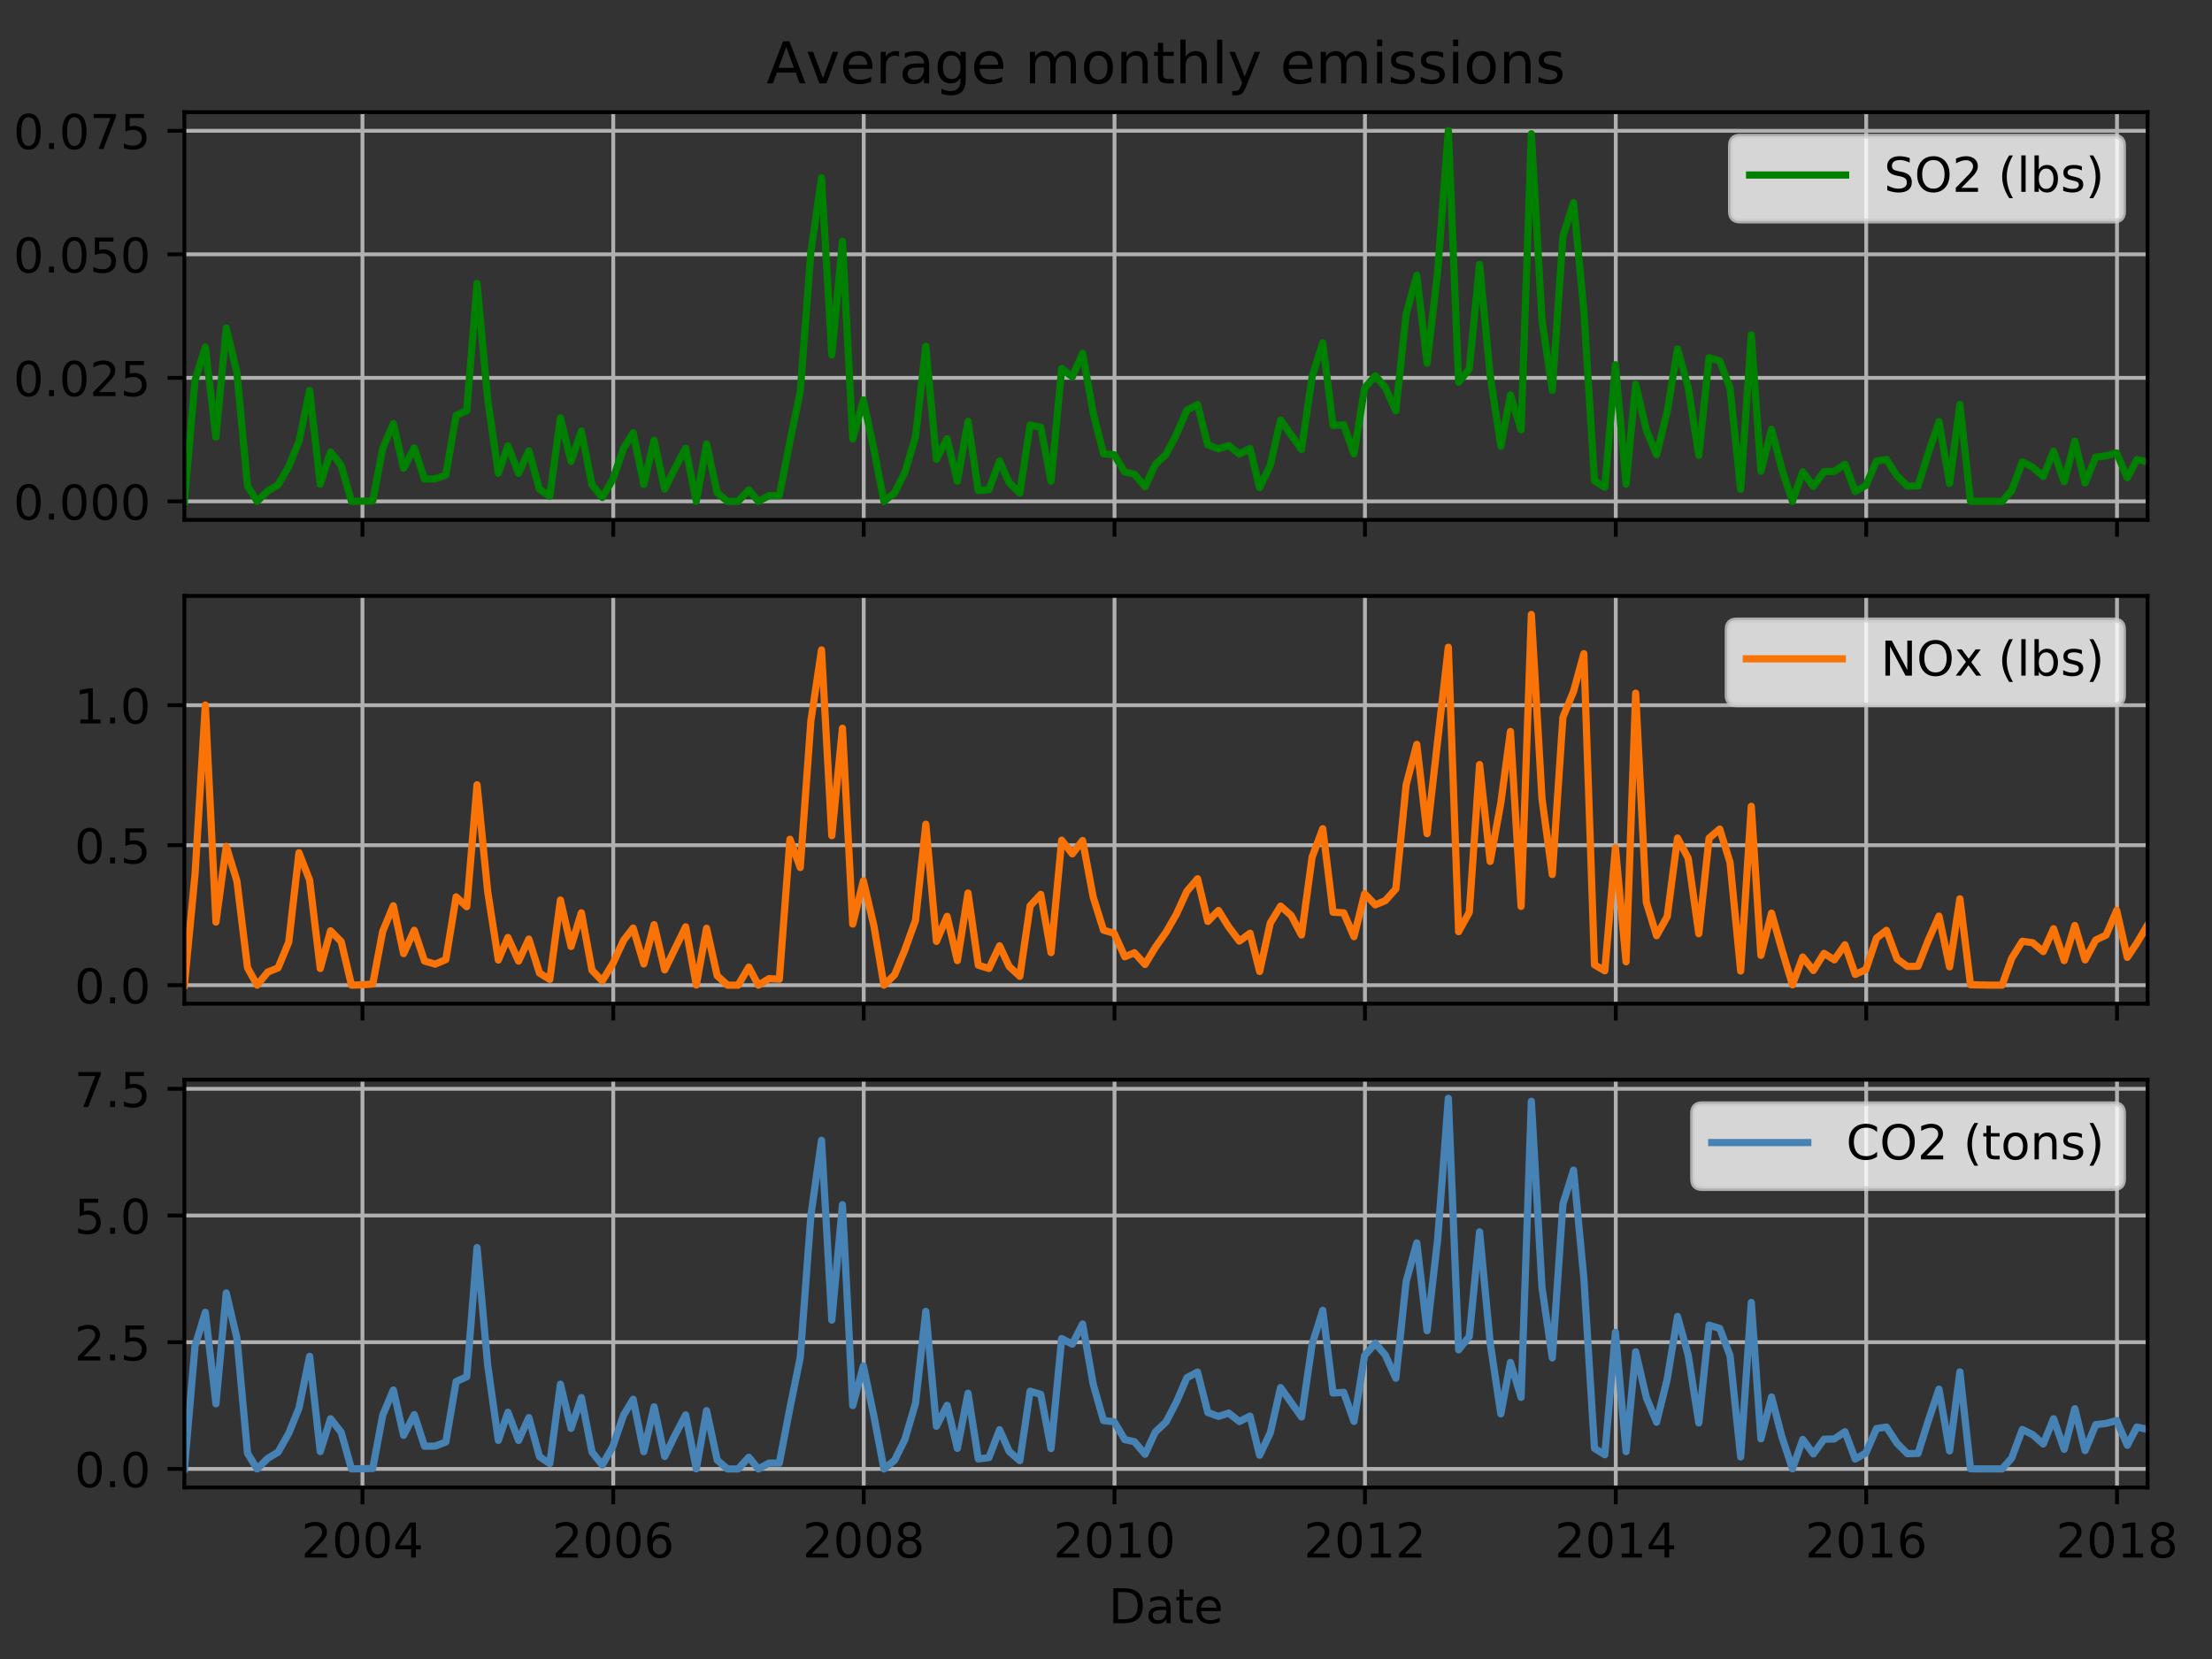 <?xml version="1.0" encoding="utf-8" standalone="no"?>
<!DOCTYPE svg PUBLIC "-//W3C//DTD SVG 1.1//EN"
  "http://www.w3.org/Graphics/SVG/1.1/DTD/svg11.dtd">
<!-- Created with matplotlib (http://matplotlib.org/) -->
<svg height="345.6pt" version="1.1" viewBox="0 0 460.8 345.6" width="460.8pt" xmlns="http://www.w3.org/2000/svg" xmlns:xlink="http://www.w3.org/1999/xlink">
 <rect x="0" y="0" width="460.8" height="345.6" fill="#333333" stroke="none"/>
 <defs>
  <style type="text/css">
*{stroke-linecap:butt;stroke-linejoin:round;}
  </style>
 </defs>
 <g id="figure_1">
  <g id="patch_1">
   <path d="M 0 345.6 
L 460.8 345.6 
L 460.8 0 
L 0 0 
z
" style="fill:none;"/>
  </g>
  <g id="axes_1">
   <g id="patch_2">
    <path d="M 38.412 108.305 
L 447.374 108.305 
L 447.374 23.365 
L 38.412 23.365 
z
" style="fill:none;"/>
   </g>
   <g id="matplotlib.axis_1">
    <g id="xtick_1">
     <g id="line2d_1">
      <path clip-path="url(#p1660afbeeb)" d="M 75.506 108.305 
L 75.506 23.365 
" style="fill:none;stroke:#b0b0b0;stroke-linecap:square;stroke-width:0.8;"/>
     </g>
     <g id="line2d_2">
      <defs>
       <path d="M 0 0 
L 0 3.5 
" id="m6a44958984" style="stroke:#000000;stroke-width:0.8;"/>
      </defs>
      <g>
       <use style="stroke:#000000;stroke-width:0.8;" x="75.506" xlink:href="#m6a44958984" y="108.305"/>
      </g>
     </g>
    </g>
    <g id="xtick_2">
     <g id="line2d_3">
      <path clip-path="url(#p1660afbeeb)" d="M 127.752 108.305 
L 127.752 23.365 
" style="fill:none;stroke:#b0b0b0;stroke-linecap:square;stroke-width:0.8;"/>
     </g>
     <g id="line2d_4">
      <g>
       <use style="stroke:#000000;stroke-width:0.8;" x="127.752" xlink:href="#m6a44958984" y="108.305"/>
      </g>
     </g>
    </g>
    <g id="xtick_3">
     <g id="line2d_5">
      <path clip-path="url(#p1660afbeeb)" d="M 179.927 108.305 
L 179.927 23.365 
" style="fill:none;stroke:#b0b0b0;stroke-linecap:square;stroke-width:0.8;"/>
     </g>
     <g id="line2d_6">
      <g>
       <use style="stroke:#000000;stroke-width:0.8;" x="179.927" xlink:href="#m6a44958984" y="108.305"/>
      </g>
     </g>
    </g>
    <g id="xtick_4">
     <g id="line2d_7">
      <path clip-path="url(#p1660afbeeb)" d="M 232.173 108.305 
L 232.173 23.365 
" style="fill:none;stroke:#b0b0b0;stroke-linecap:square;stroke-width:0.8;"/>
     </g>
     <g id="line2d_8">
      <g>
       <use style="stroke:#000000;stroke-width:0.8;" x="232.173" xlink:href="#m6a44958984" y="108.305"/>
      </g>
     </g>
    </g>
    <g id="xtick_5">
     <g id="line2d_9">
      <path clip-path="url(#p1660afbeeb)" d="M 284.347 108.305 
L 284.347 23.365 
" style="fill:none;stroke:#b0b0b0;stroke-linecap:square;stroke-width:0.8;"/>
     </g>
     <g id="line2d_10">
      <g>
       <use style="stroke:#000000;stroke-width:0.8;" x="284.347" xlink:href="#m6a44958984" y="108.305"/>
      </g>
     </g>
    </g>
    <g id="xtick_6">
     <g id="line2d_11">
      <path clip-path="url(#p1660afbeeb)" d="M 336.593 108.305 
L 336.593 23.365 
" style="fill:none;stroke:#b0b0b0;stroke-linecap:square;stroke-width:0.8;"/>
     </g>
     <g id="line2d_12">
      <g>
       <use style="stroke:#000000;stroke-width:0.8;" x="336.593" xlink:href="#m6a44958984" y="108.305"/>
      </g>
     </g>
    </g>
    <g id="xtick_7">
     <g id="line2d_13">
      <path clip-path="url(#p1660afbeeb)" d="M 388.767 108.305 
L 388.767 23.365 
" style="fill:none;stroke:#b0b0b0;stroke-linecap:square;stroke-width:0.8;"/>
     </g>
     <g id="line2d_14">
      <g>
       <use style="stroke:#000000;stroke-width:0.8;" x="388.767" xlink:href="#m6a44958984" y="108.305"/>
      </g>
     </g>
    </g>
    <g id="xtick_8">
     <g id="line2d_15">
      <path clip-path="url(#p1660afbeeb)" d="M 441.013 108.305 
L 441.013 23.365 
" style="fill:none;stroke:#b0b0b0;stroke-linecap:square;stroke-width:0.8;"/>
     </g>
     <g id="line2d_16">
      <g>
       <use style="stroke:#000000;stroke-width:0.8;" x="441.013" xlink:href="#m6a44958984" y="108.305"/>
      </g>
     </g>
    </g>
   </g>
   <g id="matplotlib.axis_2">
    <g id="ytick_1">
     <g id="line2d_17">
      <path clip-path="url(#p1660afbeeb)" d="M 38.412 104.444 
L 447.374 104.444 
" style="fill:none;stroke:#b0b0b0;stroke-linecap:square;stroke-width:0.8;"/>
     </g>
     <g id="line2d_18">
      <defs>
       <path d="M 0 0 
L -3.5 0 
" id="mb9ac80b94f" style="stroke:#000000;stroke-width:0.8;"/>
      </defs>
      <g>
       <use style="stroke:#000000;stroke-width:0.8;" x="38.412" xlink:href="#mb9ac80b94f" y="104.444"/>
      </g>
     </g>
     <g id="text_1">
      <!-- 0.000 -->
      <defs>
       <path d="M 31.781 66.406 
Q 24.172 66.406 20.328 58.906 
Q 16.5 51.422 16.5 36.375 
Q 16.5 21.391 20.328 13.891 
Q 24.172 6.391 31.781 6.391 
Q 39.453 6.391 43.281 13.891 
Q 47.125 21.391 47.125 36.375 
Q 47.125 51.422 43.281 58.906 
Q 39.453 66.406 31.781 66.406 
z
M 31.781 74.219 
Q 44.047 74.219 50.516 64.516 
Q 56.984 54.828 56.984 36.375 
Q 56.984 17.969 50.516 8.266 
Q 44.047 -1.422 31.781 -1.422 
Q 19.531 -1.422 13.062 8.266 
Q 6.594 17.969 6.594 36.375 
Q 6.594 54.828 13.062 64.516 
Q 19.531 74.219 31.781 74.219 
z
" id="DejaVuSans-30"/>
       <path d="M 10.688 12.406 
L 21 12.406 
L 21 0 
L 10.688 0 
z
" id="DejaVuSans-2e"/>
      </defs>
      <g transform="translate(2.784 108.243)scale(0.1 -0.1)">
       <use xlink:href="#DejaVuSans-30"/>
       <use x="63.623" xlink:href="#DejaVuSans-2e"/>
       <use x="95.41" xlink:href="#DejaVuSans-30"/>
       <use x="159.033" xlink:href="#DejaVuSans-30"/>
       <use x="222.656" xlink:href="#DejaVuSans-30"/>
      </g>
     </g>
    </g>
    <g id="ytick_2">
     <g id="line2d_19">
      <path clip-path="url(#p1660afbeeb)" d="M 38.412 78.71 
L 447.374 78.71 
" style="fill:none;stroke:#b0b0b0;stroke-linecap:square;stroke-width:0.8;"/>
     </g>
     <g id="line2d_20">
      <g>
       <use style="stroke:#000000;stroke-width:0.8;" x="38.412" xlink:href="#mb9ac80b94f" y="78.71"/>
      </g>
     </g>
     <g id="text_2">
      <!-- 0.025 -->
      <defs>
       <path d="M 19.188 8.297 
L 53.609 8.297 
L 53.609 0 
L 7.328 0 
L 7.328 8.297 
Q 12.938 14.109 22.625 23.891 
Q 32.328 33.688 34.812 36.531 
Q 39.547 41.844 41.422 45.531 
Q 43.312 49.219 43.312 52.781 
Q 43.312 58.594 39.234 62.25 
Q 35.156 65.922 28.609 65.922 
Q 23.969 65.922 18.812 64.312 
Q 13.672 62.703 7.812 59.422 
L 7.812 69.391 
Q 13.766 71.781 18.938 73 
Q 24.125 74.219 28.422 74.219 
Q 39.75 74.219 46.484 68.547 
Q 53.219 62.891 53.219 53.422 
Q 53.219 48.922 51.531 44.891 
Q 49.859 40.875 45.406 35.406 
Q 44.188 33.984 37.641 27.219 
Q 31.109 20.453 19.188 8.297 
z
" id="DejaVuSans-32"/>
       <path d="M 10.797 72.906 
L 49.516 72.906 
L 49.516 64.594 
L 19.828 64.594 
L 19.828 46.734 
Q 21.969 47.469 24.109 47.828 
Q 26.266 48.188 28.422 48.188 
Q 40.625 48.188 47.75 41.5 
Q 54.891 34.812 54.891 23.391 
Q 54.891 11.625 47.562 5.094 
Q 40.234 -1.422 26.906 -1.422 
Q 22.312 -1.422 17.547 -0.641 
Q 12.797 0.141 7.719 1.703 
L 7.719 11.625 
Q 12.109 9.234 16.797 8.062 
Q 21.484 6.891 26.703 6.891 
Q 35.156 6.891 40.078 11.328 
Q 45.016 15.766 45.016 23.391 
Q 45.016 31 40.078 35.438 
Q 35.156 39.891 26.703 39.891 
Q 22.75 39.891 18.812 39.016 
Q 14.891 38.141 10.797 36.281 
z
" id="DejaVuSans-35"/>
      </defs>
      <g transform="translate(2.784 82.51)scale(0.1 -0.1)">
       <use xlink:href="#DejaVuSans-30"/>
       <use x="63.623" xlink:href="#DejaVuSans-2e"/>
       <use x="95.41" xlink:href="#DejaVuSans-30"/>
       <use x="159.033" xlink:href="#DejaVuSans-32"/>
       <use x="222.656" xlink:href="#DejaVuSans-35"/>
      </g>
     </g>
    </g>
    <g id="ytick_3">
     <g id="line2d_21">
      <path clip-path="url(#p1660afbeeb)" d="M 38.412 52.977 
L 447.374 52.977 
" style="fill:none;stroke:#b0b0b0;stroke-linecap:square;stroke-width:0.8;"/>
     </g>
     <g id="line2d_22">
      <g>
       <use style="stroke:#000000;stroke-width:0.8;" x="38.412" xlink:href="#mb9ac80b94f" y="52.977"/>
      </g>
     </g>
     <g id="text_3">
      <!-- 0.050 -->
      <g transform="translate(2.784 56.776)scale(0.1 -0.1)">
       <use xlink:href="#DejaVuSans-30"/>
       <use x="63.623" xlink:href="#DejaVuSans-2e"/>
       <use x="95.41" xlink:href="#DejaVuSans-30"/>
       <use x="159.033" xlink:href="#DejaVuSans-35"/>
       <use x="222.656" xlink:href="#DejaVuSans-30"/>
      </g>
     </g>
    </g>
    <g id="ytick_4">
     <g id="line2d_23">
      <path clip-path="url(#p1660afbeeb)" d="M 38.412 27.244 
L 447.374 27.244 
" style="fill:none;stroke:#b0b0b0;stroke-linecap:square;stroke-width:0.8;"/>
     </g>
     <g id="line2d_24">
      <g>
       <use style="stroke:#000000;stroke-width:0.8;" x="38.412" xlink:href="#mb9ac80b94f" y="27.244"/>
      </g>
     </g>
     <g id="text_4">
      <!-- 0.075 -->
      <defs>
       <path d="M 8.203 72.906 
L 55.078 72.906 
L 55.078 68.703 
L 28.609 0 
L 18.312 0 
L 43.219 64.594 
L 8.203 64.594 
z
" id="DejaVuSans-37"/>
      </defs>
      <g transform="translate(2.784 31.043)scale(0.1 -0.1)">
       <use xlink:href="#DejaVuSans-30"/>
       <use x="63.623" xlink:href="#DejaVuSans-2e"/>
       <use x="95.41" xlink:href="#DejaVuSans-30"/>
       <use x="159.033" xlink:href="#DejaVuSans-37"/>
       <use x="222.656" xlink:href="#DejaVuSans-35"/>
      </g>
     </g>
    </g>
   </g>
   <g id="line2d_25">
    <path clip-path="url(#p1660afbeeb)" d="M 38.412 104.444 
L 40.628 79.239 
L 42.772 72.309 
L 44.988 91.084 
L 47.132 68.338 
L 49.347 77.584 
L 51.563 101.223 
L 53.564 104.444 
L 55.78 102.278 
L 57.924 101.013 
L 60.14 97.184 
L 62.284 91.959 
L 64.499 81.353 
L 66.715 100.874 
L 68.859 94.153 
L 71.075 96.937 
L 73.219 104.444 
L 77.65 104.356 
L 79.723 93.436 
L 81.939 88.252 
L 84.083 97.556 
L 86.298 93.313 
L 88.443 99.797 
L 90.658 99.754 
L 92.874 98.928 
L 95.018 86.525 
L 97.234 85.553 
L 99.378 59.056 
L 101.593 83.169 
L 103.809 98.589 
L 105.81 92.839 
L 108.026 98.601 
L 110.17 93.922 
L 112.386 101.927 
L 114.53 103.354 
L 116.745 87.063 
L 118.961 96.126 
L 121.105 89.801 
L 123.321 100.992 
L 125.465 103.629 
L 127.681 99.812 
L 129.896 93.414 
L 131.897 90.162 
L 134.113 100.907 
L 136.257 91.714 
L 138.473 101.891 
L 140.617 97.529 
L 142.833 93.377 
L 145.048 104.433 
L 147.192 92.483 
L 149.408 102.63 
L 151.552 104.444 
L 153.768 104.444 
L 155.984 102.045 
L 157.985 104.444 
L 160.2 103.247 
L 162.345 103.247 
L 164.56 91.933 
L 166.704 81.604 
L 168.92 52.503 
L 171.136 37.046 
L 173.28 73.935 
L 175.495 50.285 
L 177.639 91.46 
L 179.855 83.312 
L 182.071 93.724 
L 184.143 104.444 
L 186.359 102.678 
L 188.503 98.393 
L 190.719 90.984 
L 192.863 72.133 
L 195.079 95.698 
L 197.294 91.404 
L 199.438 100.233 
L 201.654 87.767 
L 203.798 102.178 
L 206.014 102.002 
L 208.229 96.011 
L 210.231 100.561 
L 212.446 102.703 
L 214.59 88.546 
L 216.806 89.004 
L 218.95 100.231 
L 221.166 76.775 
L 223.381 78.508 
L 225.526 73.598 
L 227.741 86.069 
L 229.885 94.509 
L 232.101 94.74 
L 234.317 98.337 
L 236.318 98.776 
L 238.534 101.386 
L 240.678 96.747 
L 242.893 94.675 
L 245.037 90.581 
L 247.253 85.448 
L 249.469 84.272 
L 251.613 92.691 
L 253.829 93.508 
L 255.973 92.814 
L 258.188 94.576 
L 260.404 93.442 
L 262.405 101.598 
L 264.621 96.951 
L 266.765 87.503 
L 271.125 93.639 
L 273.34 78.466 
L 275.556 71.401 
L 277.7 88.638 
L 279.916 88.49 
L 282.06 94.554 
L 284.276 80.833 
L 286.491 78.287 
L 288.564 80.683 
L 290.779 85.562 
L 292.924 65.415 
L 295.139 57.346 
L 297.283 75.661 
L 299.499 56.541 
L 301.715 27.226 
L 303.859 79.648 
L 306.074 76.858 
L 308.219 55.076 
L 310.434 78.222 
L 312.65 92.97 
L 314.651 82.264 
L 316.867 89.539 
L 319.011 27.874 
L 321.227 66.696 
L 323.371 81.337 
L 325.586 49.257 
L 327.802 42.219 
L 329.946 64.716 
L 332.162 100.159 
L 334.306 101.496 
L 336.521 75.981 
L 338.737 100.842 
L 340.738 80.052 
L 342.954 89.545 
L 345.098 94.725 
L 347.314 85.711 
L 349.458 72.687 
L 351.674 80.686 
L 353.889 94.874 
L 356.033 74.504 
L 358.249 75.18 
L 360.393 80.836 
L 362.609 101.944 
L 364.824 69.772 
L 366.826 98.18 
L 369.041 89.456 
L 371.185 97.717 
L 373.401 104.428 
L 375.545 98.302 
L 377.761 101.316 
L 379.976 98.262 
L 382.121 98.195 
L 384.336 96.699 
L 386.48 102.391 
L 388.696 101.134 
L 390.912 96.039 
L 392.984 95.727 
L 395.2 99.119 
L 397.344 101.273 
L 399.56 101.217 
L 401.704 94.403 
L 403.919 87.818 
L 406.135 100.693 
L 408.279 84.236 
L 410.495 104.428 
L 417.07 104.444 
L 419.072 102.189 
L 421.287 96.224 
L 423.431 97.301 
L 425.647 99.255 
L 427.791 93.986 
L 430.007 100.362 
L 432.222 91.906 
L 434.367 100.621 
L 436.582 95.218 
L 438.726 94.968 
L 440.942 94.361 
L 443.158 99.521 
L 445.159 95.728 
L 447.374 96.223 
L 447.374 96.223 
" style="fill:none;stroke:#008000;stroke-linecap:square;stroke-width:1.5;"/>
   </g>
   <g id="patch_3">
    <path d="M 38.412 108.305 
L 38.412 23.365 
" style="fill:none;stroke:#000000;stroke-linecap:square;stroke-linejoin:miter;stroke-width:0.8;"/>
   </g>
   <g id="patch_4">
    <path d="M 447.374 108.305 
L 447.374 23.365 
" style="fill:none;stroke:#000000;stroke-linecap:square;stroke-linejoin:miter;stroke-width:0.8;"/>
   </g>
   <g id="patch_5">
    <path d="M 38.412 108.305 
L 447.374 108.305 
" style="fill:none;stroke:#000000;stroke-linecap:square;stroke-linejoin:miter;stroke-width:0.8;"/>
   </g>
   <g id="patch_6">
    <path d="M 38.412 23.365 
L 447.374 23.365 
" style="fill:none;stroke:#000000;stroke-linecap:square;stroke-linejoin:miter;stroke-width:0.8;"/>
   </g>
   <g id="text_5">
    <!-- Average monthly emissions -->
    <defs>
     <path d="M 34.188 63.188 
L 20.797 26.906 
L 47.609 26.906 
z
M 28.609 72.906 
L 39.797 72.906 
L 67.578 0 
L 57.328 0 
L 50.688 18.703 
L 17.828 18.703 
L 11.188 0 
L 0.781 0 
z
" id="DejaVuSans-41"/>
     <path d="M 2.984 54.688 
L 12.5 54.688 
L 29.594 8.797 
L 46.688 54.688 
L 56.203 54.688 
L 35.688 0 
L 23.484 0 
z
" id="DejaVuSans-76"/>
     <path d="M 56.203 29.594 
L 56.203 25.203 
L 14.891 25.203 
Q 15.484 15.922 20.484 11.062 
Q 25.484 6.203 34.422 6.203 
Q 39.594 6.203 44.453 7.469 
Q 49.312 8.734 54.109 11.281 
L 54.109 2.781 
Q 49.266 0.734 44.188 -0.344 
Q 39.109 -1.422 33.891 -1.422 
Q 20.797 -1.422 13.156 6.188 
Q 5.516 13.812 5.516 26.812 
Q 5.516 40.234 12.766 48.109 
Q 20.016 56 32.328 56 
Q 43.359 56 49.781 48.891 
Q 56.203 41.797 56.203 29.594 
z
M 47.219 32.234 
Q 47.125 39.594 43.094 43.984 
Q 39.062 48.391 32.422 48.391 
Q 24.906 48.391 20.391 44.141 
Q 15.875 39.891 15.188 32.172 
z
" id="DejaVuSans-65"/>
     <path d="M 41.109 46.297 
Q 39.594 47.172 37.812 47.578 
Q 36.031 48 33.891 48 
Q 26.266 48 22.188 43.047 
Q 18.109 38.094 18.109 28.812 
L 18.109 0 
L 9.078 0 
L 9.078 54.688 
L 18.109 54.688 
L 18.109 46.188 
Q 20.953 51.172 25.484 53.578 
Q 30.031 56 36.531 56 
Q 37.453 56 38.578 55.875 
Q 39.703 55.766 41.062 55.516 
z
" id="DejaVuSans-72"/>
     <path d="M 34.281 27.484 
Q 23.391 27.484 19.188 25 
Q 14.984 22.516 14.984 16.5 
Q 14.984 11.719 18.141 8.906 
Q 21.297 6.109 26.703 6.109 
Q 34.188 6.109 38.703 11.406 
Q 43.219 16.703 43.219 25.484 
L 43.219 27.484 
z
M 52.203 31.203 
L 52.203 0 
L 43.219 0 
L 43.219 8.297 
Q 40.141 3.328 35.547 0.953 
Q 30.953 -1.422 24.312 -1.422 
Q 15.922 -1.422 10.953 3.297 
Q 6 8.016 6 15.922 
Q 6 25.141 12.172 29.828 
Q 18.359 34.516 30.609 34.516 
L 43.219 34.516 
L 43.219 35.406 
Q 43.219 41.609 39.141 45 
Q 35.062 48.391 27.688 48.391 
Q 23 48.391 18.547 47.266 
Q 14.109 46.141 10.016 43.891 
L 10.016 52.203 
Q 14.938 54.109 19.578 55.047 
Q 24.219 56 28.609 56 
Q 40.484 56 46.344 49.844 
Q 52.203 43.703 52.203 31.203 
z
" id="DejaVuSans-61"/>
     <path d="M 45.406 27.984 
Q 45.406 37.75 41.375 43.109 
Q 37.359 48.484 30.078 48.484 
Q 22.859 48.484 18.828 43.109 
Q 14.797 37.75 14.797 27.984 
Q 14.797 18.266 18.828 12.891 
Q 22.859 7.516 30.078 7.516 
Q 37.359 7.516 41.375 12.891 
Q 45.406 18.266 45.406 27.984 
z
M 54.391 6.781 
Q 54.391 -7.172 48.188 -13.984 
Q 42 -20.797 29.203 -20.797 
Q 24.469 -20.797 20.266 -20.094 
Q 16.062 -19.391 12.109 -17.922 
L 12.109 -9.188 
Q 16.062 -11.328 19.922 -12.344 
Q 23.781 -13.375 27.781 -13.375 
Q 36.625 -13.375 41.016 -8.766 
Q 45.406 -4.156 45.406 5.172 
L 45.406 9.625 
Q 42.625 4.781 38.281 2.391 
Q 33.938 0 27.875 0 
Q 17.828 0 11.672 7.656 
Q 5.516 15.328 5.516 27.984 
Q 5.516 40.672 11.672 48.328 
Q 17.828 56 27.875 56 
Q 33.938 56 38.281 53.609 
Q 42.625 51.219 45.406 46.391 
L 45.406 54.688 
L 54.391 54.688 
z
" id="DejaVuSans-67"/>
     <path id="DejaVuSans-20"/>
     <path d="M 52 44.188 
Q 55.375 50.25 60.062 53.125 
Q 64.75 56 71.094 56 
Q 79.641 56 84.281 50.016 
Q 88.922 44.047 88.922 33.016 
L 88.922 0 
L 79.891 0 
L 79.891 32.719 
Q 79.891 40.578 77.094 44.375 
Q 74.312 48.188 68.609 48.188 
Q 61.625 48.188 57.562 43.547 
Q 53.516 38.922 53.516 30.906 
L 53.516 0 
L 44.484 0 
L 44.484 32.719 
Q 44.484 40.625 41.703 44.406 
Q 38.922 48.188 33.109 48.188 
Q 26.219 48.188 22.156 43.531 
Q 18.109 38.875 18.109 30.906 
L 18.109 0 
L 9.078 0 
L 9.078 54.688 
L 18.109 54.688 
L 18.109 46.188 
Q 21.188 51.219 25.484 53.609 
Q 29.781 56 35.688 56 
Q 41.656 56 45.828 52.969 
Q 50 49.953 52 44.188 
z
" id="DejaVuSans-6d"/>
     <path d="M 30.609 48.391 
Q 23.391 48.391 19.188 42.75 
Q 14.984 37.109 14.984 27.297 
Q 14.984 17.484 19.156 11.844 
Q 23.344 6.203 30.609 6.203 
Q 37.797 6.203 41.984 11.859 
Q 46.188 17.531 46.188 27.297 
Q 46.188 37.016 41.984 42.703 
Q 37.797 48.391 30.609 48.391 
z
M 30.609 56 
Q 42.328 56 49.016 48.375 
Q 55.719 40.766 55.719 27.297 
Q 55.719 13.875 49.016 6.219 
Q 42.328 -1.422 30.609 -1.422 
Q 18.844 -1.422 12.172 6.219 
Q 5.516 13.875 5.516 27.297 
Q 5.516 40.766 12.172 48.375 
Q 18.844 56 30.609 56 
z
" id="DejaVuSans-6f"/>
     <path d="M 54.891 33.016 
L 54.891 0 
L 45.906 0 
L 45.906 32.719 
Q 45.906 40.484 42.875 44.328 
Q 39.844 48.188 33.797 48.188 
Q 26.516 48.188 22.312 43.547 
Q 18.109 38.922 18.109 30.906 
L 18.109 0 
L 9.078 0 
L 9.078 54.688 
L 18.109 54.688 
L 18.109 46.188 
Q 21.344 51.125 25.703 53.562 
Q 30.078 56 35.797 56 
Q 45.219 56 50.047 50.172 
Q 54.891 44.344 54.891 33.016 
z
" id="DejaVuSans-6e"/>
     <path d="M 18.312 70.219 
L 18.312 54.688 
L 36.812 54.688 
L 36.812 47.703 
L 18.312 47.703 
L 18.312 18.016 
Q 18.312 11.328 20.141 9.422 
Q 21.969 7.516 27.594 7.516 
L 36.812 7.516 
L 36.812 0 
L 27.594 0 
Q 17.188 0 13.234 3.875 
Q 9.281 7.766 9.281 18.016 
L 9.281 47.703 
L 2.688 47.703 
L 2.688 54.688 
L 9.281 54.688 
L 9.281 70.219 
z
" id="DejaVuSans-74"/>
     <path d="M 54.891 33.016 
L 54.891 0 
L 45.906 0 
L 45.906 32.719 
Q 45.906 40.484 42.875 44.328 
Q 39.844 48.188 33.797 48.188 
Q 26.516 48.188 22.312 43.547 
Q 18.109 38.922 18.109 30.906 
L 18.109 0 
L 9.078 0 
L 9.078 75.984 
L 18.109 75.984 
L 18.109 46.188 
Q 21.344 51.125 25.703 53.562 
Q 30.078 56 35.797 56 
Q 45.219 56 50.047 50.172 
Q 54.891 44.344 54.891 33.016 
z
" id="DejaVuSans-68"/>
     <path d="M 9.422 75.984 
L 18.406 75.984 
L 18.406 0 
L 9.422 0 
z
" id="DejaVuSans-6c"/>
     <path d="M 32.172 -5.078 
Q 28.375 -14.844 24.75 -17.812 
Q 21.141 -20.797 15.094 -20.797 
L 7.906 -20.797 
L 7.906 -13.281 
L 13.188 -13.281 
Q 16.891 -13.281 18.938 -11.516 
Q 21 -9.766 23.484 -3.219 
L 25.094 0.875 
L 2.984 54.688 
L 12.5 54.688 
L 29.594 11.922 
L 46.688 54.688 
L 56.203 54.688 
z
" id="DejaVuSans-79"/>
     <path d="M 9.422 54.688 
L 18.406 54.688 
L 18.406 0 
L 9.422 0 
z
M 9.422 75.984 
L 18.406 75.984 
L 18.406 64.594 
L 9.422 64.594 
z
" id="DejaVuSans-69"/>
     <path d="M 44.281 53.078 
L 44.281 44.578 
Q 40.484 46.531 36.375 47.5 
Q 32.281 48.484 27.875 48.484 
Q 21.188 48.484 17.844 46.438 
Q 14.5 44.391 14.5 40.281 
Q 14.5 37.156 16.891 35.375 
Q 19.281 33.594 26.516 31.984 
L 29.594 31.297 
Q 39.156 29.25 43.188 25.516 
Q 47.219 21.781 47.219 15.094 
Q 47.219 7.469 41.188 3.016 
Q 35.156 -1.422 24.609 -1.422 
Q 20.219 -1.422 15.453 -0.562 
Q 10.688 0.297 5.422 2 
L 5.422 11.281 
Q 10.406 8.688 15.234 7.391 
Q 20.062 6.109 24.812 6.109 
Q 31.156 6.109 34.562 8.281 
Q 37.984 10.453 37.984 14.406 
Q 37.984 18.062 35.516 20.016 
Q 33.062 21.969 24.703 23.781 
L 21.578 24.516 
Q 13.234 26.266 9.516 29.906 
Q 5.812 33.547 5.812 39.891 
Q 5.812 47.609 11.281 51.797 
Q 16.75 56 26.812 56 
Q 31.781 56 36.172 55.266 
Q 40.578 54.547 44.281 53.078 
z
" id="DejaVuSans-73"/>
    </defs>
    <g transform="translate(159.681 17.365)scale(0.12 -0.12)">
     <use xlink:href="#DejaVuSans-41"/>
     <use x="68.33" xlink:href="#DejaVuSans-76"/>
     <use x="127.51" xlink:href="#DejaVuSans-65"/>
     <use x="189.033" xlink:href="#DejaVuSans-72"/>
     <use x="230.146" xlink:href="#DejaVuSans-61"/>
     <use x="291.426" xlink:href="#DejaVuSans-67"/>
     <use x="354.902" xlink:href="#DejaVuSans-65"/>
     <use x="416.426" xlink:href="#DejaVuSans-20"/>
     <use x="448.213" xlink:href="#DejaVuSans-6d"/>
     <use x="545.625" xlink:href="#DejaVuSans-6f"/>
     <use x="606.807" xlink:href="#DejaVuSans-6e"/>
     <use x="670.186" xlink:href="#DejaVuSans-74"/>
     <use x="709.395" xlink:href="#DejaVuSans-68"/>
     <use x="772.773" xlink:href="#DejaVuSans-6c"/>
     <use x="800.557" xlink:href="#DejaVuSans-79"/>
     <use x="859.736" xlink:href="#DejaVuSans-20"/>
     <use x="891.523" xlink:href="#DejaVuSans-65"/>
     <use x="953.047" xlink:href="#DejaVuSans-6d"/>
     <use x="1050.459" xlink:href="#DejaVuSans-69"/>
     <use x="1078.242" xlink:href="#DejaVuSans-73"/>
     <use x="1130.342" xlink:href="#DejaVuSans-73"/>
     <use x="1182.441" xlink:href="#DejaVuSans-69"/>
     <use x="1210.225" xlink:href="#DejaVuSans-6f"/>
     <use x="1271.406" xlink:href="#DejaVuSans-6e"/>
     <use x="1334.785" xlink:href="#DejaVuSans-73"/>
    </g>
   </g>
   <g id="legend_1">
    <g id="patch_7">
     <path d="M 362.474 46.043 
L 440.374 46.043 
Q 442.374 46.043 442.374 44.043 
L 442.374 30.365 
Q 442.374 28.365 440.374 28.365 
L 362.474 28.365 
Q 360.474 28.365 360.474 30.365 
L 360.474 44.043 
Q 360.474 46.043 362.474 46.043 
z
" style="fill:#ffffff;opacity:0.8;stroke:#cccccc;stroke-linejoin:miter;"/>
    </g>
    <g id="line2d_26">
     <path d="M 364.474 36.463 
L 384.474 36.463 
" style="fill:none;stroke:#008000;stroke-linecap:square;stroke-width:1.5;"/>
    </g>
    <g id="line2d_27"/>
    <g id="text_6">
     <!-- SO2 (lbs) -->
     <defs>
      <path d="M 53.516 70.516 
L 53.516 60.891 
Q 47.906 63.578 42.922 64.891 
Q 37.938 66.219 33.297 66.219 
Q 25.25 66.219 20.875 63.094 
Q 16.5 59.969 16.5 54.203 
Q 16.5 49.359 19.406 46.891 
Q 22.312 44.438 30.422 42.922 
L 36.375 41.703 
Q 47.406 39.594 52.656 34.297 
Q 57.906 29 57.906 20.125 
Q 57.906 9.516 50.797 4.047 
Q 43.703 -1.422 29.984 -1.422 
Q 24.812 -1.422 18.969 -0.25 
Q 13.141 0.922 6.891 3.219 
L 6.891 13.375 
Q 12.891 10.016 18.656 8.297 
Q 24.422 6.594 29.984 6.594 
Q 38.422 6.594 43.016 9.906 
Q 47.609 13.234 47.609 19.391 
Q 47.609 24.75 44.312 27.781 
Q 41.016 30.812 33.5 32.328 
L 27.484 33.5 
Q 16.453 35.688 11.516 40.375 
Q 6.594 45.062 6.594 53.422 
Q 6.594 63.094 13.406 68.656 
Q 20.219 74.219 32.172 74.219 
Q 37.312 74.219 42.625 73.281 
Q 47.953 72.359 53.516 70.516 
z
" id="DejaVuSans-53"/>
      <path d="M 39.406 66.219 
Q 28.656 66.219 22.328 58.203 
Q 16.016 50.203 16.016 36.375 
Q 16.016 22.609 22.328 14.594 
Q 28.656 6.594 39.406 6.594 
Q 50.141 6.594 56.422 14.594 
Q 62.703 22.609 62.703 36.375 
Q 62.703 50.203 56.422 58.203 
Q 50.141 66.219 39.406 66.219 
z
M 39.406 74.219 
Q 54.734 74.219 63.906 63.938 
Q 73.094 53.656 73.094 36.375 
Q 73.094 19.141 63.906 8.859 
Q 54.734 -1.422 39.406 -1.422 
Q 24.031 -1.422 14.812 8.828 
Q 5.609 19.094 5.609 36.375 
Q 5.609 53.656 14.812 63.938 
Q 24.031 74.219 39.406 74.219 
z
" id="DejaVuSans-4f"/>
      <path d="M 31 75.875 
Q 24.469 64.656 21.281 53.656 
Q 18.109 42.672 18.109 31.391 
Q 18.109 20.125 21.312 9.062 
Q 24.516 -2 31 -13.188 
L 23.188 -13.188 
Q 15.875 -1.703 12.234 9.375 
Q 8.594 20.453 8.594 31.391 
Q 8.594 42.281 12.203 53.312 
Q 15.828 64.359 23.188 75.875 
z
" id="DejaVuSans-28"/>
      <path d="M 48.688 27.297 
Q 48.688 37.203 44.609 42.844 
Q 40.531 48.484 33.406 48.484 
Q 26.266 48.484 22.188 42.844 
Q 18.109 37.203 18.109 27.297 
Q 18.109 17.391 22.188 11.75 
Q 26.266 6.109 33.406 6.109 
Q 40.531 6.109 44.609 11.75 
Q 48.688 17.391 48.688 27.297 
z
M 18.109 46.391 
Q 20.953 51.266 25.266 53.625 
Q 29.594 56 35.594 56 
Q 45.562 56 51.781 48.094 
Q 58.016 40.188 58.016 27.297 
Q 58.016 14.406 51.781 6.484 
Q 45.562 -1.422 35.594 -1.422 
Q 29.594 -1.422 25.266 0.953 
Q 20.953 3.328 18.109 8.203 
L 18.109 0 
L 9.078 0 
L 9.078 75.984 
L 18.109 75.984 
z
" id="DejaVuSans-62"/>
      <path d="M 8.016 75.875 
L 15.828 75.875 
Q 23.141 64.359 26.781 53.312 
Q 30.422 42.281 30.422 31.391 
Q 30.422 20.453 26.781 9.375 
Q 23.141 -1.703 15.828 -13.188 
L 8.016 -13.188 
Q 14.5 -2 17.703 9.062 
Q 20.906 20.125 20.906 31.391 
Q 20.906 42.672 17.703 53.656 
Q 14.5 64.656 8.016 75.875 
z
" id="DejaVuSans-29"/>
     </defs>
     <g transform="translate(392.474 39.963)scale(0.1 -0.1)">
      <use xlink:href="#DejaVuSans-53"/>
      <use x="63.477" xlink:href="#DejaVuSans-4f"/>
      <use x="142.188" xlink:href="#DejaVuSans-32"/>
      <use x="205.811" xlink:href="#DejaVuSans-20"/>
      <use x="237.598" xlink:href="#DejaVuSans-28"/>
      <use x="276.611" xlink:href="#DejaVuSans-6c"/>
      <use x="304.395" xlink:href="#DejaVuSans-62"/>
      <use x="367.871" xlink:href="#DejaVuSans-73"/>
      <use x="419.971" xlink:href="#DejaVuSans-29"/>
     </g>
    </g>
   </g>
  </g>
  <g id="axes_2">
   <g id="patch_8">
    <path d="M 38.412 209.084 
L 447.374 209.084 
L 447.374 124.145 
L 38.412 124.145 
z
" style="fill:none;"/>
   </g>
   <g id="matplotlib.axis_3">
    <g id="xtick_9">
     <g id="line2d_28">
      <path clip-path="url(#p248fbf563c)" d="M 75.506 209.084 
L 75.506 124.145 
" style="fill:none;stroke:#b0b0b0;stroke-linecap:square;stroke-width:0.8;"/>
     </g>
     <g id="line2d_29">
      <g>
       <use style="stroke:#000000;stroke-width:0.8;" x="75.506" xlink:href="#m6a44958984" y="209.084"/>
      </g>
     </g>
    </g>
    <g id="xtick_10">
     <g id="line2d_30">
      <path clip-path="url(#p248fbf563c)" d="M 127.752 209.084 
L 127.752 124.145 
" style="fill:none;stroke:#b0b0b0;stroke-linecap:square;stroke-width:0.8;"/>
     </g>
     <g id="line2d_31">
      <g>
       <use style="stroke:#000000;stroke-width:0.8;" x="127.752" xlink:href="#m6a44958984" y="209.084"/>
      </g>
     </g>
    </g>
    <g id="xtick_11">
     <g id="line2d_32">
      <path clip-path="url(#p248fbf563c)" d="M 179.927 209.084 
L 179.927 124.145 
" style="fill:none;stroke:#b0b0b0;stroke-linecap:square;stroke-width:0.8;"/>
     </g>
     <g id="line2d_33">
      <g>
       <use style="stroke:#000000;stroke-width:0.8;" x="179.927" xlink:href="#m6a44958984" y="209.084"/>
      </g>
     </g>
    </g>
    <g id="xtick_12">
     <g id="line2d_34">
      <path clip-path="url(#p248fbf563c)" d="M 232.173 209.084 
L 232.173 124.145 
" style="fill:none;stroke:#b0b0b0;stroke-linecap:square;stroke-width:0.8;"/>
     </g>
     <g id="line2d_35">
      <g>
       <use style="stroke:#000000;stroke-width:0.8;" x="232.173" xlink:href="#m6a44958984" y="209.084"/>
      </g>
     </g>
    </g>
    <g id="xtick_13">
     <g id="line2d_36">
      <path clip-path="url(#p248fbf563c)" d="M 284.347 209.084 
L 284.347 124.145 
" style="fill:none;stroke:#b0b0b0;stroke-linecap:square;stroke-width:0.8;"/>
     </g>
     <g id="line2d_37">
      <g>
       <use style="stroke:#000000;stroke-width:0.8;" x="284.347" xlink:href="#m6a44958984" y="209.084"/>
      </g>
     </g>
    </g>
    <g id="xtick_14">
     <g id="line2d_38">
      <path clip-path="url(#p248fbf563c)" d="M 336.593 209.084 
L 336.593 124.145 
" style="fill:none;stroke:#b0b0b0;stroke-linecap:square;stroke-width:0.8;"/>
     </g>
     <g id="line2d_39">
      <g>
       <use style="stroke:#000000;stroke-width:0.8;" x="336.593" xlink:href="#m6a44958984" y="209.084"/>
      </g>
     </g>
    </g>
    <g id="xtick_15">
     <g id="line2d_40">
      <path clip-path="url(#p248fbf563c)" d="M 388.767 209.084 
L 388.767 124.145 
" style="fill:none;stroke:#b0b0b0;stroke-linecap:square;stroke-width:0.8;"/>
     </g>
     <g id="line2d_41">
      <g>
       <use style="stroke:#000000;stroke-width:0.8;" x="388.767" xlink:href="#m6a44958984" y="209.084"/>
      </g>
     </g>
    </g>
    <g id="xtick_16">
     <g id="line2d_42">
      <path clip-path="url(#p248fbf563c)" d="M 441.013 209.084 
L 441.013 124.145 
" style="fill:none;stroke:#b0b0b0;stroke-linecap:square;stroke-width:0.8;"/>
     </g>
     <g id="line2d_43">
      <g>
       <use style="stroke:#000000;stroke-width:0.8;" x="441.013" xlink:href="#m6a44958984" y="209.084"/>
      </g>
     </g>
    </g>
   </g>
   <g id="matplotlib.axis_4">
    <g id="ytick_5">
     <g id="line2d_44">
      <path clip-path="url(#p248fbf563c)" d="M 38.412 205.223 
L 447.374 205.223 
" style="fill:none;stroke:#b0b0b0;stroke-linecap:square;stroke-width:0.8;"/>
     </g>
     <g id="line2d_45">
      <g>
       <use style="stroke:#000000;stroke-width:0.8;" x="38.412" xlink:href="#mb9ac80b94f" y="205.223"/>
      </g>
     </g>
     <g id="text_7">
      <!-- 0.0 -->
      <g transform="translate(15.509 209.022)scale(0.1 -0.1)">
       <use xlink:href="#DejaVuSans-30"/>
       <use x="63.623" xlink:href="#DejaVuSans-2e"/>
       <use x="95.41" xlink:href="#DejaVuSans-30"/>
      </g>
     </g>
    </g>
    <g id="ytick_6">
     <g id="line2d_46">
      <path clip-path="url(#p248fbf563c)" d="M 38.412 176.064 
L 447.374 176.064 
" style="fill:none;stroke:#b0b0b0;stroke-linecap:square;stroke-width:0.8;"/>
     </g>
     <g id="line2d_47">
      <g>
       <use style="stroke:#000000;stroke-width:0.8;" x="38.412" xlink:href="#mb9ac80b94f" y="176.064"/>
      </g>
     </g>
     <g id="text_8">
      <!-- 0.5 -->
      <g transform="translate(15.509 179.864)scale(0.1 -0.1)">
       <use xlink:href="#DejaVuSans-30"/>
       <use x="63.623" xlink:href="#DejaVuSans-2e"/>
       <use x="95.41" xlink:href="#DejaVuSans-35"/>
      </g>
     </g>
    </g>
    <g id="ytick_7">
     <g id="line2d_48">
      <path clip-path="url(#p248fbf563c)" d="M 38.412 146.905 
L 447.374 146.905 
" style="fill:none;stroke:#b0b0b0;stroke-linecap:square;stroke-width:0.8;"/>
     </g>
     <g id="line2d_49">
      <g>
       <use style="stroke:#000000;stroke-width:0.8;" x="38.412" xlink:href="#mb9ac80b94f" y="146.905"/>
      </g>
     </g>
     <g id="text_9">
      <!-- 1.0 -->
      <defs>
       <path d="M 12.406 8.297 
L 28.516 8.297 
L 28.516 63.922 
L 10.984 60.406 
L 10.984 69.391 
L 28.422 72.906 
L 38.281 72.906 
L 38.281 8.297 
L 54.391 8.297 
L 54.391 0 
L 12.406 0 
z
" id="DejaVuSans-31"/>
      </defs>
      <g transform="translate(15.509 150.705)scale(0.1 -0.1)">
       <use xlink:href="#DejaVuSans-31"/>
       <use x="63.623" xlink:href="#DejaVuSans-2e"/>
       <use x="95.41" xlink:href="#DejaVuSans-30"/>
      </g>
     </g>
    </g>
   </g>
   <g id="line2d_50">
    <path clip-path="url(#p248fbf563c)" d="M 38.412 205.223 
L 40.628 182.173 
L 42.772 146.879 
L 44.988 192.087 
L 47.132 176.313 
L 49.347 183.509 
L 51.563 201.591 
L 53.564 205.223 
L 55.78 202.501 
L 57.924 201.627 
L 60.14 196.292 
L 62.284 177.641 
L 64.499 183.347 
L 66.715 201.757 
L 68.859 193.907 
L 71.075 196.157 
L 73.219 205.223 
L 75.435 205.161 
L 77.65 204.983 
L 79.723 194.02 
L 81.939 188.686 
L 84.083 198.649 
L 86.298 193.794 
L 88.443 200.209 
L 90.658 200.847 
L 92.874 199.902 
L 95.018 186.834 
L 97.234 188.883 
L 99.378 163.483 
L 101.593 185.729 
L 103.809 199.99 
L 105.81 195.29 
L 108.026 200.214 
L 110.17 195.631 
L 112.386 202.698 
L 114.53 204.033 
L 116.745 187.503 
L 118.961 197.168 
L 121.105 190.146 
L 123.321 202.126 
L 125.465 204.341 
L 127.681 200.706 
L 129.896 195.899 
L 131.897 193.328 
L 134.113 200.81 
L 136.257 192.62 
L 138.473 202.046 
L 142.833 193.079 
L 145.048 205.195 
L 147.192 193.376 
L 149.408 203.258 
L 151.552 205.223 
L 153.768 205.223 
L 155.984 201.461 
L 157.985 205.223 
L 160.2 203.867 
L 162.345 203.991 
L 164.56 174.833 
L 166.704 180.723 
L 168.92 150.181 
L 171.136 135.387 
L 173.28 174.091 
L 175.495 151.71 
L 177.639 192.495 
L 179.855 183.483 
L 182.071 192.975 
L 184.143 205.223 
L 186.359 203.067 
L 188.503 197.867 
L 190.719 191.708 
L 192.863 171.697 
L 195.079 196.106 
L 197.294 190.888 
L 199.438 200.115 
L 201.654 186.034 
L 203.798 201.067 
L 206.014 201.755 
L 208.229 197.035 
L 210.231 201.324 
L 212.446 203.389 
L 214.59 188.7 
L 216.806 186.312 
L 218.95 198.447 
L 221.166 175.032 
L 223.381 177.875 
L 225.526 175.1 
L 227.741 186.91 
L 229.885 193.769 
L 232.101 194.424 
L 234.317 199.309 
L 236.318 198.478 
L 238.534 200.908 
L 240.678 197.355 
L 242.893 194.22 
L 245.037 190.504 
L 247.253 185.659 
L 249.469 183.06 
L 251.613 191.95 
L 253.829 189.669 
L 255.973 193.107 
L 258.188 196.052 
L 260.404 194.411 
L 262.405 202.381 
L 264.621 192.302 
L 266.765 188.762 
L 268.981 190.724 
L 271.125 194.783 
L 273.34 178.527 
L 275.556 172.626 
L 277.7 190.035 
L 279.916 190.159 
L 282.06 195.122 
L 284.276 186.181 
L 286.491 188.491 
L 288.564 187.64 
L 290.779 185.162 
L 292.924 163.501 
L 295.139 155.072 
L 297.283 173.671 
L 301.715 134.83 
L 303.859 194.081 
L 306.074 190.064 
L 308.219 159.275 
L 310.434 179.454 
L 312.65 167.26 
L 314.651 152.376 
L 316.867 188.82 
L 319.011 128.005 
L 321.227 166.424 
L 323.371 182.18 
L 325.586 149.402 
L 327.802 144.012 
L 329.946 136.174 
L 332.162 200.98 
L 334.306 202.232 
L 336.521 176.581 
L 338.737 200.365 
L 340.738 144.399 
L 342.954 187.915 
L 345.098 194.926 
L 347.314 190.932 
L 349.458 174.577 
L 351.674 178.774 
L 353.889 194.509 
L 356.033 174.599 
L 358.249 172.711 
L 360.393 179.64 
L 362.609 202.275 
L 364.824 167.972 
L 366.826 199.015 
L 369.041 190.219 
L 371.185 197.794 
L 373.401 205.15 
L 375.545 199.361 
L 377.761 202.175 
L 379.976 198.598 
L 382.121 199.949 
L 384.336 196.819 
L 386.48 202.99 
L 388.696 201.986 
L 390.912 195.423 
L 392.984 193.807 
L 395.2 199.778 
L 397.344 201.328 
L 399.56 201.292 
L 401.704 195.839 
L 403.919 190.835 
L 406.135 201.411 
L 408.279 187.238 
L 410.495 205.145 
L 414.855 205.223 
L 417.07 205.223 
L 419.072 199.641 
L 421.287 196.08 
L 423.431 196.381 
L 425.647 198.232 
L 427.791 193.47 
L 430.007 200.104 
L 432.222 192.791 
L 434.367 199.971 
L 436.582 195.825 
L 438.726 194.803 
L 440.942 189.664 
L 443.158 199.434 
L 445.159 196.446 
L 447.374 192.703 
L 447.374 192.703 
" style="fill:none;stroke:#f97306;stroke-linecap:square;stroke-width:1.5;"/>
   </g>
   <g id="patch_9">
    <path d="M 38.412 209.084 
L 38.412 124.145 
" style="fill:none;stroke:#000000;stroke-linecap:square;stroke-linejoin:miter;stroke-width:0.8;"/>
   </g>
   <g id="patch_10">
    <path d="M 447.374 209.084 
L 447.374 124.145 
" style="fill:none;stroke:#000000;stroke-linecap:square;stroke-linejoin:miter;stroke-width:0.8;"/>
   </g>
   <g id="patch_11">
    <path d="M 38.412 209.084 
L 447.374 209.084 
" style="fill:none;stroke:#000000;stroke-linecap:square;stroke-linejoin:miter;stroke-width:0.8;"/>
   </g>
   <g id="patch_12">
    <path d="M 38.412 124.145 
L 447.374 124.145 
" style="fill:none;stroke:#000000;stroke-linecap:square;stroke-linejoin:miter;stroke-width:0.8;"/>
   </g>
   <g id="legend_2">
    <g id="patch_13">
     <path d="M 361.785 146.823 
L 440.374 146.823 
Q 442.374 146.823 442.374 144.823 
L 442.374 131.145 
Q 442.374 129.145 440.374 129.145 
L 361.785 129.145 
Q 359.785 129.145 359.785 131.145 
L 359.785 144.823 
Q 359.785 146.823 361.785 146.823 
z
" style="fill:#ffffff;opacity:0.8;stroke:#cccccc;stroke-linejoin:miter;"/>
    </g>
    <g id="line2d_51">
     <path d="M 363.785 137.243 
L 383.785 137.243 
" style="fill:none;stroke:#f97306;stroke-linecap:square;stroke-width:1.5;"/>
    </g>
    <g id="line2d_52"/>
    <g id="text_10">
     <!-- NOx (lbs) -->
     <defs>
      <path d="M 9.812 72.906 
L 23.094 72.906 
L 55.422 11.922 
L 55.422 72.906 
L 64.984 72.906 
L 64.984 0 
L 51.703 0 
L 19.391 60.984 
L 19.391 0 
L 9.812 0 
z
" id="DejaVuSans-4e"/>
      <path d="M 54.891 54.688 
L 35.109 28.078 
L 55.906 0 
L 45.312 0 
L 29.391 21.484 
L 13.484 0 
L 2.875 0 
L 24.125 28.609 
L 4.688 54.688 
L 15.281 54.688 
L 29.781 35.203 
L 44.281 54.688 
z
" id="DejaVuSans-78"/>
     </defs>
     <g transform="translate(391.785 140.743)scale(0.1 -0.1)">
      <use xlink:href="#DejaVuSans-4e"/>
      <use x="74.805" xlink:href="#DejaVuSans-4f"/>
      <use x="153.516" xlink:href="#DejaVuSans-78"/>
      <use x="212.695" xlink:href="#DejaVuSans-20"/>
      <use x="244.482" xlink:href="#DejaVuSans-28"/>
      <use x="283.496" xlink:href="#DejaVuSans-6c"/>
      <use x="311.279" xlink:href="#DejaVuSans-62"/>
      <use x="374.756" xlink:href="#DejaVuSans-73"/>
      <use x="426.855" xlink:href="#DejaVuSans-29"/>
     </g>
    </g>
   </g>
  </g>
  <g id="axes_3">
   <g id="patch_14">
    <path d="M 38.412 309.863 
L 447.374 309.863 
L 447.374 224.924 
L 38.412 224.924 
z
" style="fill:none;"/>
   </g>
   <g id="matplotlib.axis_5">
    <g id="xtick_17">
     <g id="line2d_53">
      <path clip-path="url(#p5124aec2ad)" d="M 75.506 309.863 
L 75.506 224.924 
" style="fill:none;stroke:#b0b0b0;stroke-linecap:square;stroke-width:0.8;"/>
     </g>
     <g id="line2d_54">
      <g>
       <use style="stroke:#000000;stroke-width:0.8;" x="75.506" xlink:href="#m6a44958984" y="309.863"/>
      </g>
     </g>
     <g id="text_11">
      <!-- 2004 -->
      <defs>
       <path d="M 37.797 64.312 
L 12.891 25.391 
L 37.797 25.391 
z
M 35.203 72.906 
L 47.609 72.906 
L 47.609 25.391 
L 58.016 25.391 
L 58.016 17.188 
L 47.609 17.188 
L 47.609 0 
L 37.797 0 
L 37.797 17.188 
L 4.891 17.188 
L 4.891 26.703 
z
" id="DejaVuSans-34"/>
      </defs>
      <g transform="translate(62.781 324.462)scale(0.1 -0.1)">
       <use xlink:href="#DejaVuSans-32"/>
       <use x="63.623" xlink:href="#DejaVuSans-30"/>
       <use x="127.246" xlink:href="#DejaVuSans-30"/>
       <use x="190.869" xlink:href="#DejaVuSans-34"/>
      </g>
     </g>
    </g>
    <g id="xtick_18">
     <g id="line2d_55">
      <path clip-path="url(#p5124aec2ad)" d="M 127.752 309.863 
L 127.752 224.924 
" style="fill:none;stroke:#b0b0b0;stroke-linecap:square;stroke-width:0.8;"/>
     </g>
     <g id="line2d_56">
      <g>
       <use style="stroke:#000000;stroke-width:0.8;" x="127.752" xlink:href="#m6a44958984" y="309.863"/>
      </g>
     </g>
     <g id="text_12">
      <!-- 2006 -->
      <defs>
       <path d="M 33.016 40.375 
Q 26.375 40.375 22.484 35.828 
Q 18.609 31.297 18.609 23.391 
Q 18.609 15.531 22.484 10.953 
Q 26.375 6.391 33.016 6.391 
Q 39.656 6.391 43.531 10.953 
Q 47.406 15.531 47.406 23.391 
Q 47.406 31.297 43.531 35.828 
Q 39.656 40.375 33.016 40.375 
z
M 52.594 71.297 
L 52.594 62.312 
Q 48.875 64.062 45.094 64.984 
Q 41.312 65.922 37.594 65.922 
Q 27.828 65.922 22.672 59.328 
Q 17.531 52.734 16.797 39.406 
Q 19.672 43.656 24.016 45.922 
Q 28.375 48.188 33.594 48.188 
Q 44.578 48.188 50.953 41.516 
Q 57.328 34.859 57.328 23.391 
Q 57.328 12.156 50.688 5.359 
Q 44.047 -1.422 33.016 -1.422 
Q 20.359 -1.422 13.672 8.266 
Q 6.984 17.969 6.984 36.375 
Q 6.984 53.656 15.188 63.938 
Q 23.391 74.219 37.203 74.219 
Q 40.922 74.219 44.703 73.484 
Q 48.484 72.75 52.594 71.297 
z
" id="DejaVuSans-36"/>
      </defs>
      <g transform="translate(115.027 324.462)scale(0.1 -0.1)">
       <use xlink:href="#DejaVuSans-32"/>
       <use x="63.623" xlink:href="#DejaVuSans-30"/>
       <use x="127.246" xlink:href="#DejaVuSans-30"/>
       <use x="190.869" xlink:href="#DejaVuSans-36"/>
      </g>
     </g>
    </g>
    <g id="xtick_19">
     <g id="line2d_57">
      <path clip-path="url(#p5124aec2ad)" d="M 179.927 309.863 
L 179.927 224.924 
" style="fill:none;stroke:#b0b0b0;stroke-linecap:square;stroke-width:0.8;"/>
     </g>
     <g id="line2d_58">
      <g>
       <use style="stroke:#000000;stroke-width:0.8;" x="179.927" xlink:href="#m6a44958984" y="309.863"/>
      </g>
     </g>
     <g id="text_13">
      <!-- 2008 -->
      <defs>
       <path d="M 31.781 34.625 
Q 24.75 34.625 20.719 30.859 
Q 16.703 27.094 16.703 20.516 
Q 16.703 13.922 20.719 10.156 
Q 24.75 6.391 31.781 6.391 
Q 38.812 6.391 42.859 10.172 
Q 46.922 13.969 46.922 20.516 
Q 46.922 27.094 42.891 30.859 
Q 38.875 34.625 31.781 34.625 
z
M 21.922 38.812 
Q 15.578 40.375 12.031 44.719 
Q 8.5 49.078 8.5 55.328 
Q 8.5 64.062 14.719 69.141 
Q 20.953 74.219 31.781 74.219 
Q 42.672 74.219 48.875 69.141 
Q 55.078 64.062 55.078 55.328 
Q 55.078 49.078 51.531 44.719 
Q 48 40.375 41.703 38.812 
Q 48.828 37.156 52.797 32.312 
Q 56.781 27.484 56.781 20.516 
Q 56.781 9.906 50.312 4.234 
Q 43.844 -1.422 31.781 -1.422 
Q 19.734 -1.422 13.25 4.234 
Q 6.781 9.906 6.781 20.516 
Q 6.781 27.484 10.781 32.312 
Q 14.797 37.156 21.922 38.812 
z
M 18.312 54.391 
Q 18.312 48.734 21.844 45.562 
Q 25.391 42.391 31.781 42.391 
Q 38.141 42.391 41.719 45.562 
Q 45.312 48.734 45.312 54.391 
Q 45.312 60.062 41.719 63.234 
Q 38.141 66.406 31.781 66.406 
Q 25.391 66.406 21.844 63.234 
Q 18.312 60.062 18.312 54.391 
z
" id="DejaVuSans-38"/>
      </defs>
      <g transform="translate(167.202 324.462)scale(0.1 -0.1)">
       <use xlink:href="#DejaVuSans-32"/>
       <use x="63.623" xlink:href="#DejaVuSans-30"/>
       <use x="127.246" xlink:href="#DejaVuSans-30"/>
       <use x="190.869" xlink:href="#DejaVuSans-38"/>
      </g>
     </g>
    </g>
    <g id="xtick_20">
     <g id="line2d_59">
      <path clip-path="url(#p5124aec2ad)" d="M 232.173 309.863 
L 232.173 224.924 
" style="fill:none;stroke:#b0b0b0;stroke-linecap:square;stroke-width:0.8;"/>
     </g>
     <g id="line2d_60">
      <g>
       <use style="stroke:#000000;stroke-width:0.8;" x="232.173" xlink:href="#m6a44958984" y="309.863"/>
      </g>
     </g>
     <g id="text_14">
      <!-- 2010 -->
      <g transform="translate(219.448 324.462)scale(0.1 -0.1)">
       <use xlink:href="#DejaVuSans-32"/>
       <use x="63.623" xlink:href="#DejaVuSans-30"/>
       <use x="127.246" xlink:href="#DejaVuSans-31"/>
       <use x="190.869" xlink:href="#DejaVuSans-30"/>
      </g>
     </g>
    </g>
    <g id="xtick_21">
     <g id="line2d_61">
      <path clip-path="url(#p5124aec2ad)" d="M 284.347 309.863 
L 284.347 224.924 
" style="fill:none;stroke:#b0b0b0;stroke-linecap:square;stroke-width:0.8;"/>
     </g>
     <g id="line2d_62">
      <g>
       <use style="stroke:#000000;stroke-width:0.8;" x="284.347" xlink:href="#m6a44958984" y="309.863"/>
      </g>
     </g>
     <g id="text_15">
      <!-- 2012 -->
      <g transform="translate(271.622 324.462)scale(0.1 -0.1)">
       <use xlink:href="#DejaVuSans-32"/>
       <use x="63.623" xlink:href="#DejaVuSans-30"/>
       <use x="127.246" xlink:href="#DejaVuSans-31"/>
       <use x="190.869" xlink:href="#DejaVuSans-32"/>
      </g>
     </g>
    </g>
    <g id="xtick_22">
     <g id="line2d_63">
      <path clip-path="url(#p5124aec2ad)" d="M 336.593 309.863 
L 336.593 224.924 
" style="fill:none;stroke:#b0b0b0;stroke-linecap:square;stroke-width:0.8;"/>
     </g>
     <g id="line2d_64">
      <g>
       <use style="stroke:#000000;stroke-width:0.8;" x="336.593" xlink:href="#m6a44958984" y="309.863"/>
      </g>
     </g>
     <g id="text_16">
      <!-- 2014 -->
      <g transform="translate(323.868 324.462)scale(0.1 -0.1)">
       <use xlink:href="#DejaVuSans-32"/>
       <use x="63.623" xlink:href="#DejaVuSans-30"/>
       <use x="127.246" xlink:href="#DejaVuSans-31"/>
       <use x="190.869" xlink:href="#DejaVuSans-34"/>
      </g>
     </g>
    </g>
    <g id="xtick_23">
     <g id="line2d_65">
      <path clip-path="url(#p5124aec2ad)" d="M 388.767 309.863 
L 388.767 224.924 
" style="fill:none;stroke:#b0b0b0;stroke-linecap:square;stroke-width:0.8;"/>
     </g>
     <g id="line2d_66">
      <g>
       <use style="stroke:#000000;stroke-width:0.8;" x="388.767" xlink:href="#m6a44958984" y="309.863"/>
      </g>
     </g>
     <g id="text_17">
      <!-- 2016 -->
      <g transform="translate(376.042 324.462)scale(0.1 -0.1)">
       <use xlink:href="#DejaVuSans-32"/>
       <use x="63.623" xlink:href="#DejaVuSans-30"/>
       <use x="127.246" xlink:href="#DejaVuSans-31"/>
       <use x="190.869" xlink:href="#DejaVuSans-36"/>
      </g>
     </g>
    </g>
    <g id="xtick_24">
     <g id="line2d_67">
      <path clip-path="url(#p5124aec2ad)" d="M 441.013 309.863 
L 441.013 224.924 
" style="fill:none;stroke:#b0b0b0;stroke-linecap:square;stroke-width:0.8;"/>
     </g>
     <g id="line2d_68">
      <g>
       <use style="stroke:#000000;stroke-width:0.8;" x="441.013" xlink:href="#m6a44958984" y="309.863"/>
      </g>
     </g>
     <g id="text_18">
      <!-- 2018 -->
      <g transform="translate(428.288 324.462)scale(0.1 -0.1)">
       <use xlink:href="#DejaVuSans-32"/>
       <use x="63.623" xlink:href="#DejaVuSans-30"/>
       <use x="127.246" xlink:href="#DejaVuSans-31"/>
       <use x="190.869" xlink:href="#DejaVuSans-38"/>
      </g>
     </g>
    </g>
    <g id="text_19">
     <!-- Date -->
     <defs>
      <path d="M 19.672 64.797 
L 19.672 8.109 
L 31.594 8.109 
Q 46.688 8.109 53.688 14.938 
Q 60.688 21.781 60.688 36.531 
Q 60.688 51.172 53.688 57.984 
Q 46.688 64.797 31.594 64.797 
z
M 9.812 72.906 
L 30.078 72.906 
Q 51.266 72.906 61.172 64.094 
Q 71.094 55.281 71.094 36.531 
Q 71.094 17.672 61.125 8.828 
Q 51.172 0 30.078 0 
L 9.812 0 
z
" id="DejaVuSans-44"/>
     </defs>
     <g transform="translate(230.943 338.14)scale(0.1 -0.1)">
      <use xlink:href="#DejaVuSans-44"/>
      <use x="77.002" xlink:href="#DejaVuSans-61"/>
      <use x="138.281" xlink:href="#DejaVuSans-74"/>
      <use x="177.49" xlink:href="#DejaVuSans-65"/>
     </g>
    </g>
   </g>
   <g id="matplotlib.axis_6">
    <g id="ytick_8">
     <g id="line2d_69">
      <path clip-path="url(#p5124aec2ad)" d="M 38.412 306.003 
L 447.374 306.003 
" style="fill:none;stroke:#b0b0b0;stroke-linecap:square;stroke-width:0.8;"/>
     </g>
     <g id="line2d_70">
      <g>
       <use style="stroke:#000000;stroke-width:0.8;" x="38.412" xlink:href="#mb9ac80b94f" y="306.003"/>
      </g>
     </g>
     <g id="text_20">
      <!-- 0.0 -->
      <g transform="translate(15.509 309.802)scale(0.1 -0.1)">
       <use xlink:href="#DejaVuSans-30"/>
       <use x="63.623" xlink:href="#DejaVuSans-2e"/>
       <use x="95.41" xlink:href="#DejaVuSans-30"/>
      </g>
     </g>
    </g>
    <g id="ytick_9">
     <g id="line2d_71">
      <path clip-path="url(#p5124aec2ad)" d="M 38.412 279.607 
L 447.374 279.607 
" style="fill:none;stroke:#b0b0b0;stroke-linecap:square;stroke-width:0.8;"/>
     </g>
     <g id="line2d_72">
      <g>
       <use style="stroke:#000000;stroke-width:0.8;" x="38.412" xlink:href="#mb9ac80b94f" y="279.607"/>
      </g>
     </g>
     <g id="text_21">
      <!-- 2.5 -->
      <g transform="translate(15.509 283.406)scale(0.1 -0.1)">
       <use xlink:href="#DejaVuSans-32"/>
       <use x="63.623" xlink:href="#DejaVuSans-2e"/>
       <use x="95.41" xlink:href="#DejaVuSans-35"/>
      </g>
     </g>
    </g>
    <g id="ytick_10">
     <g id="line2d_73">
      <path clip-path="url(#p5124aec2ad)" d="M 38.412 253.21 
L 447.374 253.21 
" style="fill:none;stroke:#b0b0b0;stroke-linecap:square;stroke-width:0.8;"/>
     </g>
     <g id="line2d_74">
      <g>
       <use style="stroke:#000000;stroke-width:0.8;" x="38.412" xlink:href="#mb9ac80b94f" y="253.21"/>
      </g>
     </g>
     <g id="text_22">
      <!-- 5.0 -->
      <g transform="translate(15.509 257.01)scale(0.1 -0.1)">
       <use xlink:href="#DejaVuSans-35"/>
       <use x="63.623" xlink:href="#DejaVuSans-2e"/>
       <use x="95.41" xlink:href="#DejaVuSans-30"/>
      </g>
     </g>
    </g>
    <g id="ytick_11">
     <g id="line2d_75">
      <path clip-path="url(#p5124aec2ad)" d="M 38.412 226.814 
L 447.374 226.814 
" style="fill:none;stroke:#b0b0b0;stroke-linecap:square;stroke-width:0.8;"/>
     </g>
     <g id="line2d_76">
      <g>
       <use style="stroke:#000000;stroke-width:0.8;" x="38.412" xlink:href="#mb9ac80b94f" y="226.814"/>
      </g>
     </g>
     <g id="text_23">
      <!-- 7.5 -->
      <g transform="translate(15.509 230.614)scale(0.1 -0.1)">
       <use xlink:href="#DejaVuSans-37"/>
       <use x="63.623" xlink:href="#DejaVuSans-2e"/>
       <use x="95.41" xlink:href="#DejaVuSans-35"/>
      </g>
     </g>
    </g>
   </g>
   <g id="line2d_77">
    <path clip-path="url(#p5124aec2ad)" d="M 38.412 306.003 
L 40.628 280.406 
L 42.772 273.371 
L 44.988 292.439 
L 47.132 269.34 
L 49.347 278.729 
L 51.563 302.731 
L 53.564 306.003 
L 55.78 303.803 
L 57.924 302.512 
L 60.14 298.624 
L 62.284 293.324 
L 64.499 282.544 
L 66.715 302.376 
L 68.859 295.546 
L 71.075 298.372 
L 73.219 306.003 
L 77.65 305.913 
L 79.723 294.818 
L 81.939 289.563 
L 84.083 299.004 
L 86.298 294.69 
L 88.443 301.278 
L 90.658 301.239 
L 92.874 300.4 
L 95.018 287.806 
L 97.234 286.802 
L 99.378 259.892 
L 101.593 284.391 
L 103.809 300.058 
L 105.81 294.207 
L 108.026 300.067 
L 110.17 295.316 
L 112.386 303.446 
L 114.53 304.895 
L 116.745 288.349 
L 118.961 297.555 
L 121.105 291.129 
L 123.321 302.496 
L 125.465 305.175 
L 127.681 301.293 
L 129.896 294.802 
L 131.897 291.494 
L 134.113 302.407 
L 136.257 293.064 
L 138.473 303.409 
L 140.617 298.976 
L 142.833 294.758 
L 145.048 305.991 
L 147.192 293.851 
L 149.408 304.16 
L 151.552 306.003 
L 153.768 306.003 
L 155.984 303.565 
L 157.985 306.003 
L 160.2 304.787 
L 162.345 304.788 
L 164.56 293.294 
L 166.704 282.799 
L 168.92 253.237 
L 171.136 237.538 
L 173.28 275.001 
L 175.495 250.972 
L 177.639 292.814 
L 179.855 284.534 
L 182.071 295.118 
L 184.143 306.003 
L 186.359 304.21 
L 188.503 299.858 
L 190.719 292.328 
L 192.863 273.179 
L 195.079 297.114 
L 197.294 292.755 
L 199.438 301.723 
L 201.654 290.247 
L 203.798 303.927 
L 206.014 303.654 
L 208.229 297.837 
L 210.231 302.356 
L 212.446 304.282 
L 214.59 289.811 
L 216.806 290.483 
L 218.95 301.769 
L 221.166 278.842 
L 223.381 280.015 
L 225.526 275.817 
L 227.741 288.387 
L 229.885 295.925 
L 232.101 296.183 
L 234.317 299.898 
L 236.318 300.332 
L 238.534 302.947 
L 240.678 298.307 
L 242.893 296.23 
L 245.037 292.135 
L 247.253 287.003 
L 249.469 285.826 
L 251.613 294.246 
L 253.829 295.063 
L 255.973 294.371 
L 258.188 296.132 
L 260.404 295.002 
L 262.405 303.154 
L 264.621 298.503 
L 266.765 289.058 
L 271.125 295.193 
L 273.34 280.027 
L 275.556 272.949 
L 277.7 290.198 
L 279.916 290.047 
L 282.06 296.104 
L 284.276 282.387 
L 286.491 279.838 
L 288.564 282.245 
L 290.779 287.114 
L 292.924 266.964 
L 295.139 258.911 
L 297.283 277.215 
L 299.499 258.099 
L 301.715 228.785 
L 303.859 281.189 
L 306.074 278.42 
L 308.219 256.621 
L 310.434 279.767 
L 312.65 294.531 
L 314.651 283.812 
L 316.867 291.097 
L 319.011 229.415 
L 321.227 268.244 
L 323.371 282.88 
L 325.586 250.803 
L 327.802 243.762 
L 329.946 266.27 
L 332.162 301.719 
L 334.306 303.057 
L 336.521 277.532 
L 338.737 302.401 
L 340.738 281.597 
L 342.954 291.1 
L 345.098 296.28 
L 347.314 287.27 
L 349.458 274.244 
L 351.674 282.238 
L 353.889 296.428 
L 356.033 276.061 
L 358.249 276.732 
L 360.393 282.387 
L 362.609 303.504 
L 364.824 271.316 
L 366.826 299.736 
L 369.041 291.013 
L 371.185 299.27 
L 373.401 305.988 
L 375.545 299.862 
L 377.761 302.876 
L 379.976 299.821 
L 382.121 299.756 
L 384.336 298.251 
L 386.48 303.95 
L 388.696 302.693 
L 390.912 297.597 
L 392.984 297.287 
L 395.2 300.674 
L 397.344 302.831 
L 399.56 302.776 
L 401.704 295.958 
L 403.919 289.376 
L 406.135 302.249 
L 408.279 285.792 
L 410.495 305.987 
L 417.07 306.003 
L 419.072 303.747 
L 421.287 297.784 
L 423.431 298.858 
L 425.647 300.812 
L 427.791 295.543 
L 430.007 301.92 
L 432.222 293.457 
L 434.367 302.183 
L 436.582 296.777 
L 438.726 296.526 
L 440.942 295.914 
L 443.158 301.082 
L 445.159 297.281 
L 447.374 297.778 
L 447.374 297.778 
" style="fill:none;stroke:#4682b4;stroke-linecap:square;stroke-width:1.5;"/>
   </g>
   <g id="patch_15">
    <path d="M 38.412 309.863 
L 38.412 224.924 
" style="fill:none;stroke:#000000;stroke-linecap:square;stroke-linejoin:miter;stroke-width:0.8;"/>
   </g>
   <g id="patch_16">
    <path d="M 447.374 309.863 
L 447.374 224.924 
" style="fill:none;stroke:#000000;stroke-linecap:square;stroke-linejoin:miter;stroke-width:0.8;"/>
   </g>
   <g id="patch_17">
    <path d="M 38.412 309.863 
L 447.374 309.863 
" style="fill:none;stroke:#000000;stroke-linecap:square;stroke-linejoin:miter;stroke-width:0.8;"/>
   </g>
   <g id="patch_18">
    <path d="M 38.412 224.924 
L 447.374 224.924 
" style="fill:none;stroke:#000000;stroke-linecap:square;stroke-linejoin:miter;stroke-width:0.8;"/>
   </g>
   <g id="legend_3">
    <g id="patch_19">
     <path d="M 354.59 247.602 
L 440.374 247.602 
Q 442.374 247.602 442.374 245.602 
L 442.374 231.924 
Q 442.374 229.924 440.374 229.924 
L 354.59 229.924 
Q 352.59 229.924 352.59 231.924 
L 352.59 245.602 
Q 352.59 247.602 354.59 247.602 
z
" style="fill:#ffffff;opacity:0.8;stroke:#cccccc;stroke-linejoin:miter;"/>
    </g>
    <g id="line2d_78">
     <path d="M 356.59 238.022 
L 376.59 238.022 
" style="fill:none;stroke:#4682b4;stroke-linecap:square;stroke-width:1.5;"/>
    </g>
    <g id="line2d_79"/>
    <g id="text_24">
     <!-- CO2 (tons) -->
     <defs>
      <path d="M 64.406 67.281 
L 64.406 56.891 
Q 59.422 61.531 53.781 63.812 
Q 48.141 66.109 41.797 66.109 
Q 29.297 66.109 22.656 58.469 
Q 16.016 50.828 16.016 36.375 
Q 16.016 21.969 22.656 14.328 
Q 29.297 6.688 41.797 6.688 
Q 48.141 6.688 53.781 8.984 
Q 59.422 11.281 64.406 15.922 
L 64.406 5.609 
Q 59.234 2.094 53.438 0.328 
Q 47.656 -1.422 41.219 -1.422 
Q 24.656 -1.422 15.125 8.703 
Q 5.609 18.844 5.609 36.375 
Q 5.609 53.953 15.125 64.078 
Q 24.656 74.219 41.219 74.219 
Q 47.75 74.219 53.531 72.484 
Q 59.328 70.75 64.406 67.281 
z
" id="DejaVuSans-43"/>
     </defs>
     <g transform="translate(384.59 241.522)scale(0.1 -0.1)">
      <use xlink:href="#DejaVuSans-43"/>
      <use x="69.824" xlink:href="#DejaVuSans-4f"/>
      <use x="148.535" xlink:href="#DejaVuSans-32"/>
      <use x="212.158" xlink:href="#DejaVuSans-20"/>
      <use x="243.945" xlink:href="#DejaVuSans-28"/>
      <use x="282.959" xlink:href="#DejaVuSans-74"/>
      <use x="322.168" xlink:href="#DejaVuSans-6f"/>
      <use x="383.35" xlink:href="#DejaVuSans-6e"/>
      <use x="446.729" xlink:href="#DejaVuSans-73"/>
      <use x="498.828" xlink:href="#DejaVuSans-29"/>
     </g>
    </g>
   </g>
  </g>
 </g>
 <defs>
  <clipPath id="p1660afbeeb">
   <rect height="84.939" width="408.962" x="38.412" y="23.365"/>
  </clipPath>
  <clipPath id="p248fbf563c">
   <rect height="84.939" width="408.962" x="38.412" y="124.145"/>
  </clipPath>
  <clipPath id="p5124aec2ad">
   <rect height="84.939" width="408.962" x="38.412" y="224.924"/>
  </clipPath>
 </defs>
</svg>
